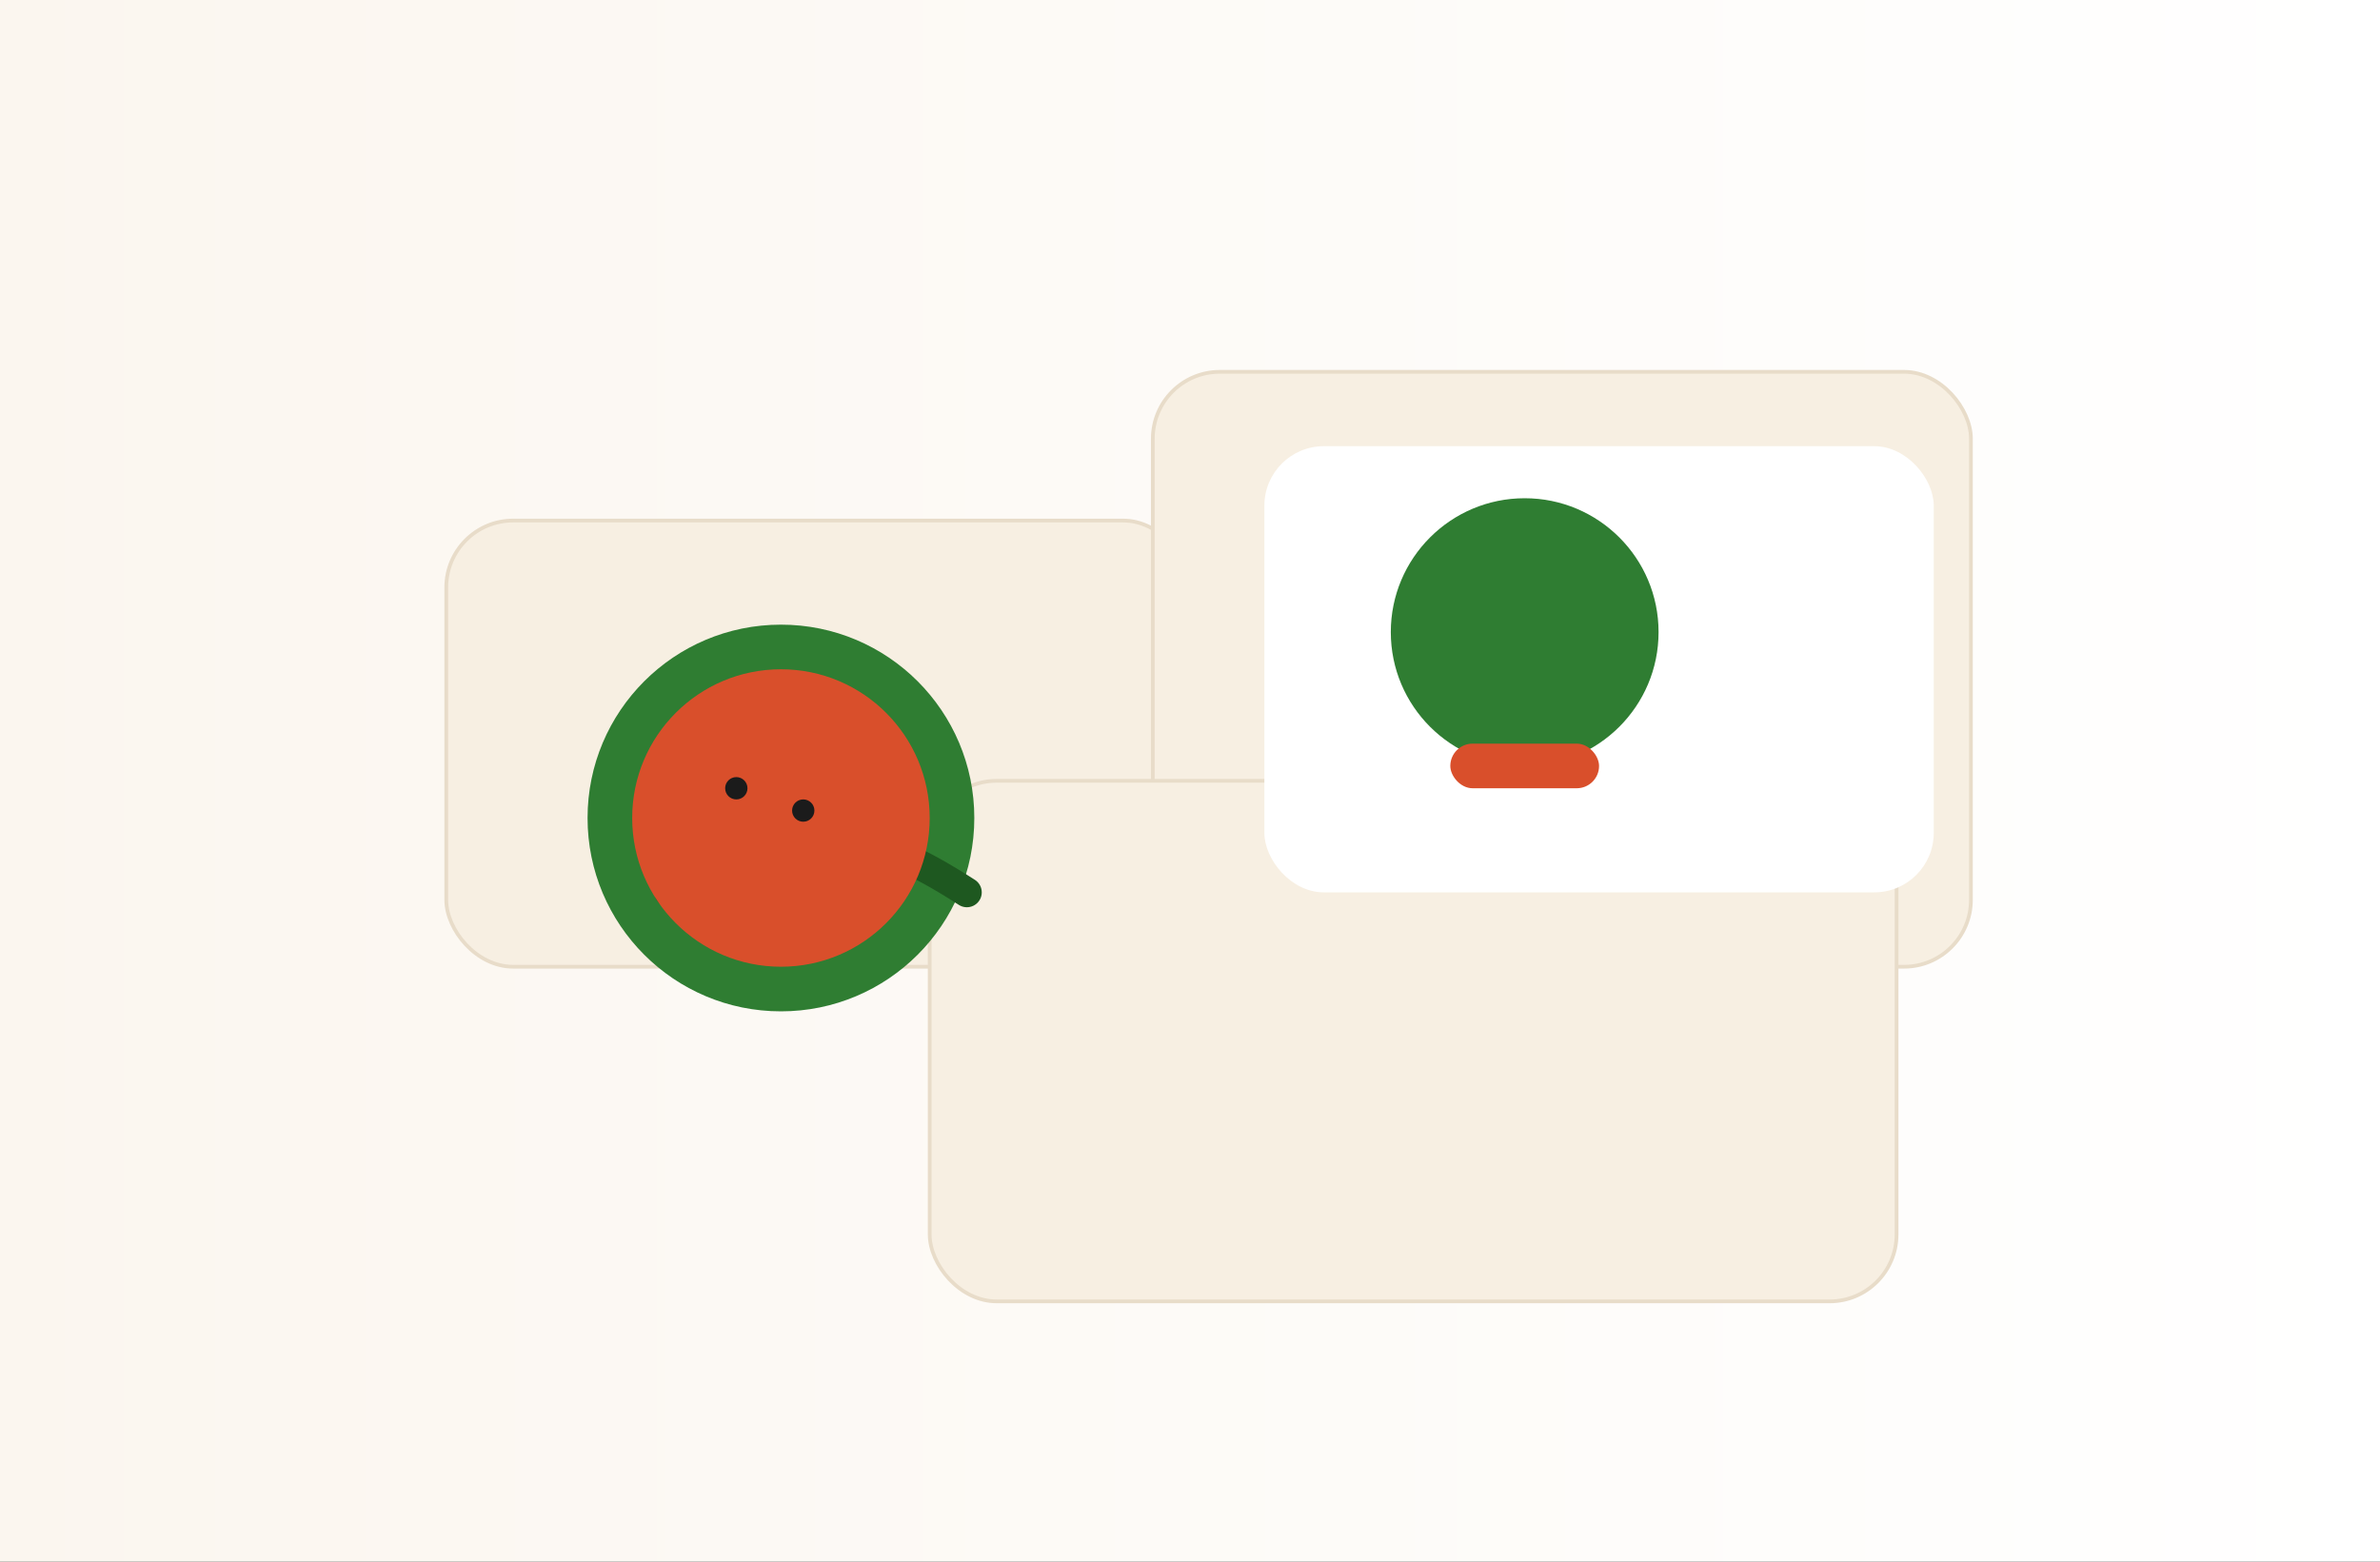 <svg viewBox="0 0 640 420" xmlns="http://www.w3.org/2000/svg">
  <rect x="0" y="0" width="640" height="420" fill="#333333" stroke="none"/>
  <defs>
    <linearGradient id="g1" x1="0" x2="1">
      <stop offset="0" stop-color="#fbf6ef"/>
      <stop offset="1" stop-color="#fff"/>
    </linearGradient>
  </defs>
  <rect width="640" height="420" fill="url(#g1)"/>
  <g transform="translate(90,60)">
    <rect x="30" y="80" rx="18" ry="18" width="200" height="120" fill="#f7efe2" stroke="#e8dcc9"/>
    <rect x="220" y="40" rx="18" ry="18" width="220" height="160" fill="#f7efe2" stroke="#e8dcc9"/>
    <rect x="160" y="150" rx="18" ry="18" width="260" height="140" fill="#f7efe2" stroke="#e8dcc9"/>
    <g transform="translate(60,100)">
      <circle cx="60" cy="60" r="52" fill="#2f7d32"/>
      <path d="M30 80c40-18 52-18 80 0" stroke="#1e5820" stroke-width="8" fill="none" stroke-linecap="round"/>
      <circle cx="60" cy="60" r="40" fill="#d94f2b"/>
      <circle cx="48" cy="52" r="3" fill="#1b1b1b"/>
      <circle cx="66" cy="58" r="3" fill="#1b1b1b"/>
    </g>
    <g transform="translate(280,70)">
      <rect x="-30" y="-10" width="180" height="120" rx="16" fill="#fff"/>
      <circle cx="40" cy="40" r="36" fill="#2f7d32"/>
      <rect x="20" y="70" width="40" height="12" rx="6" fill="#d94f2b"/>
    </g>
  </g>
</svg>
